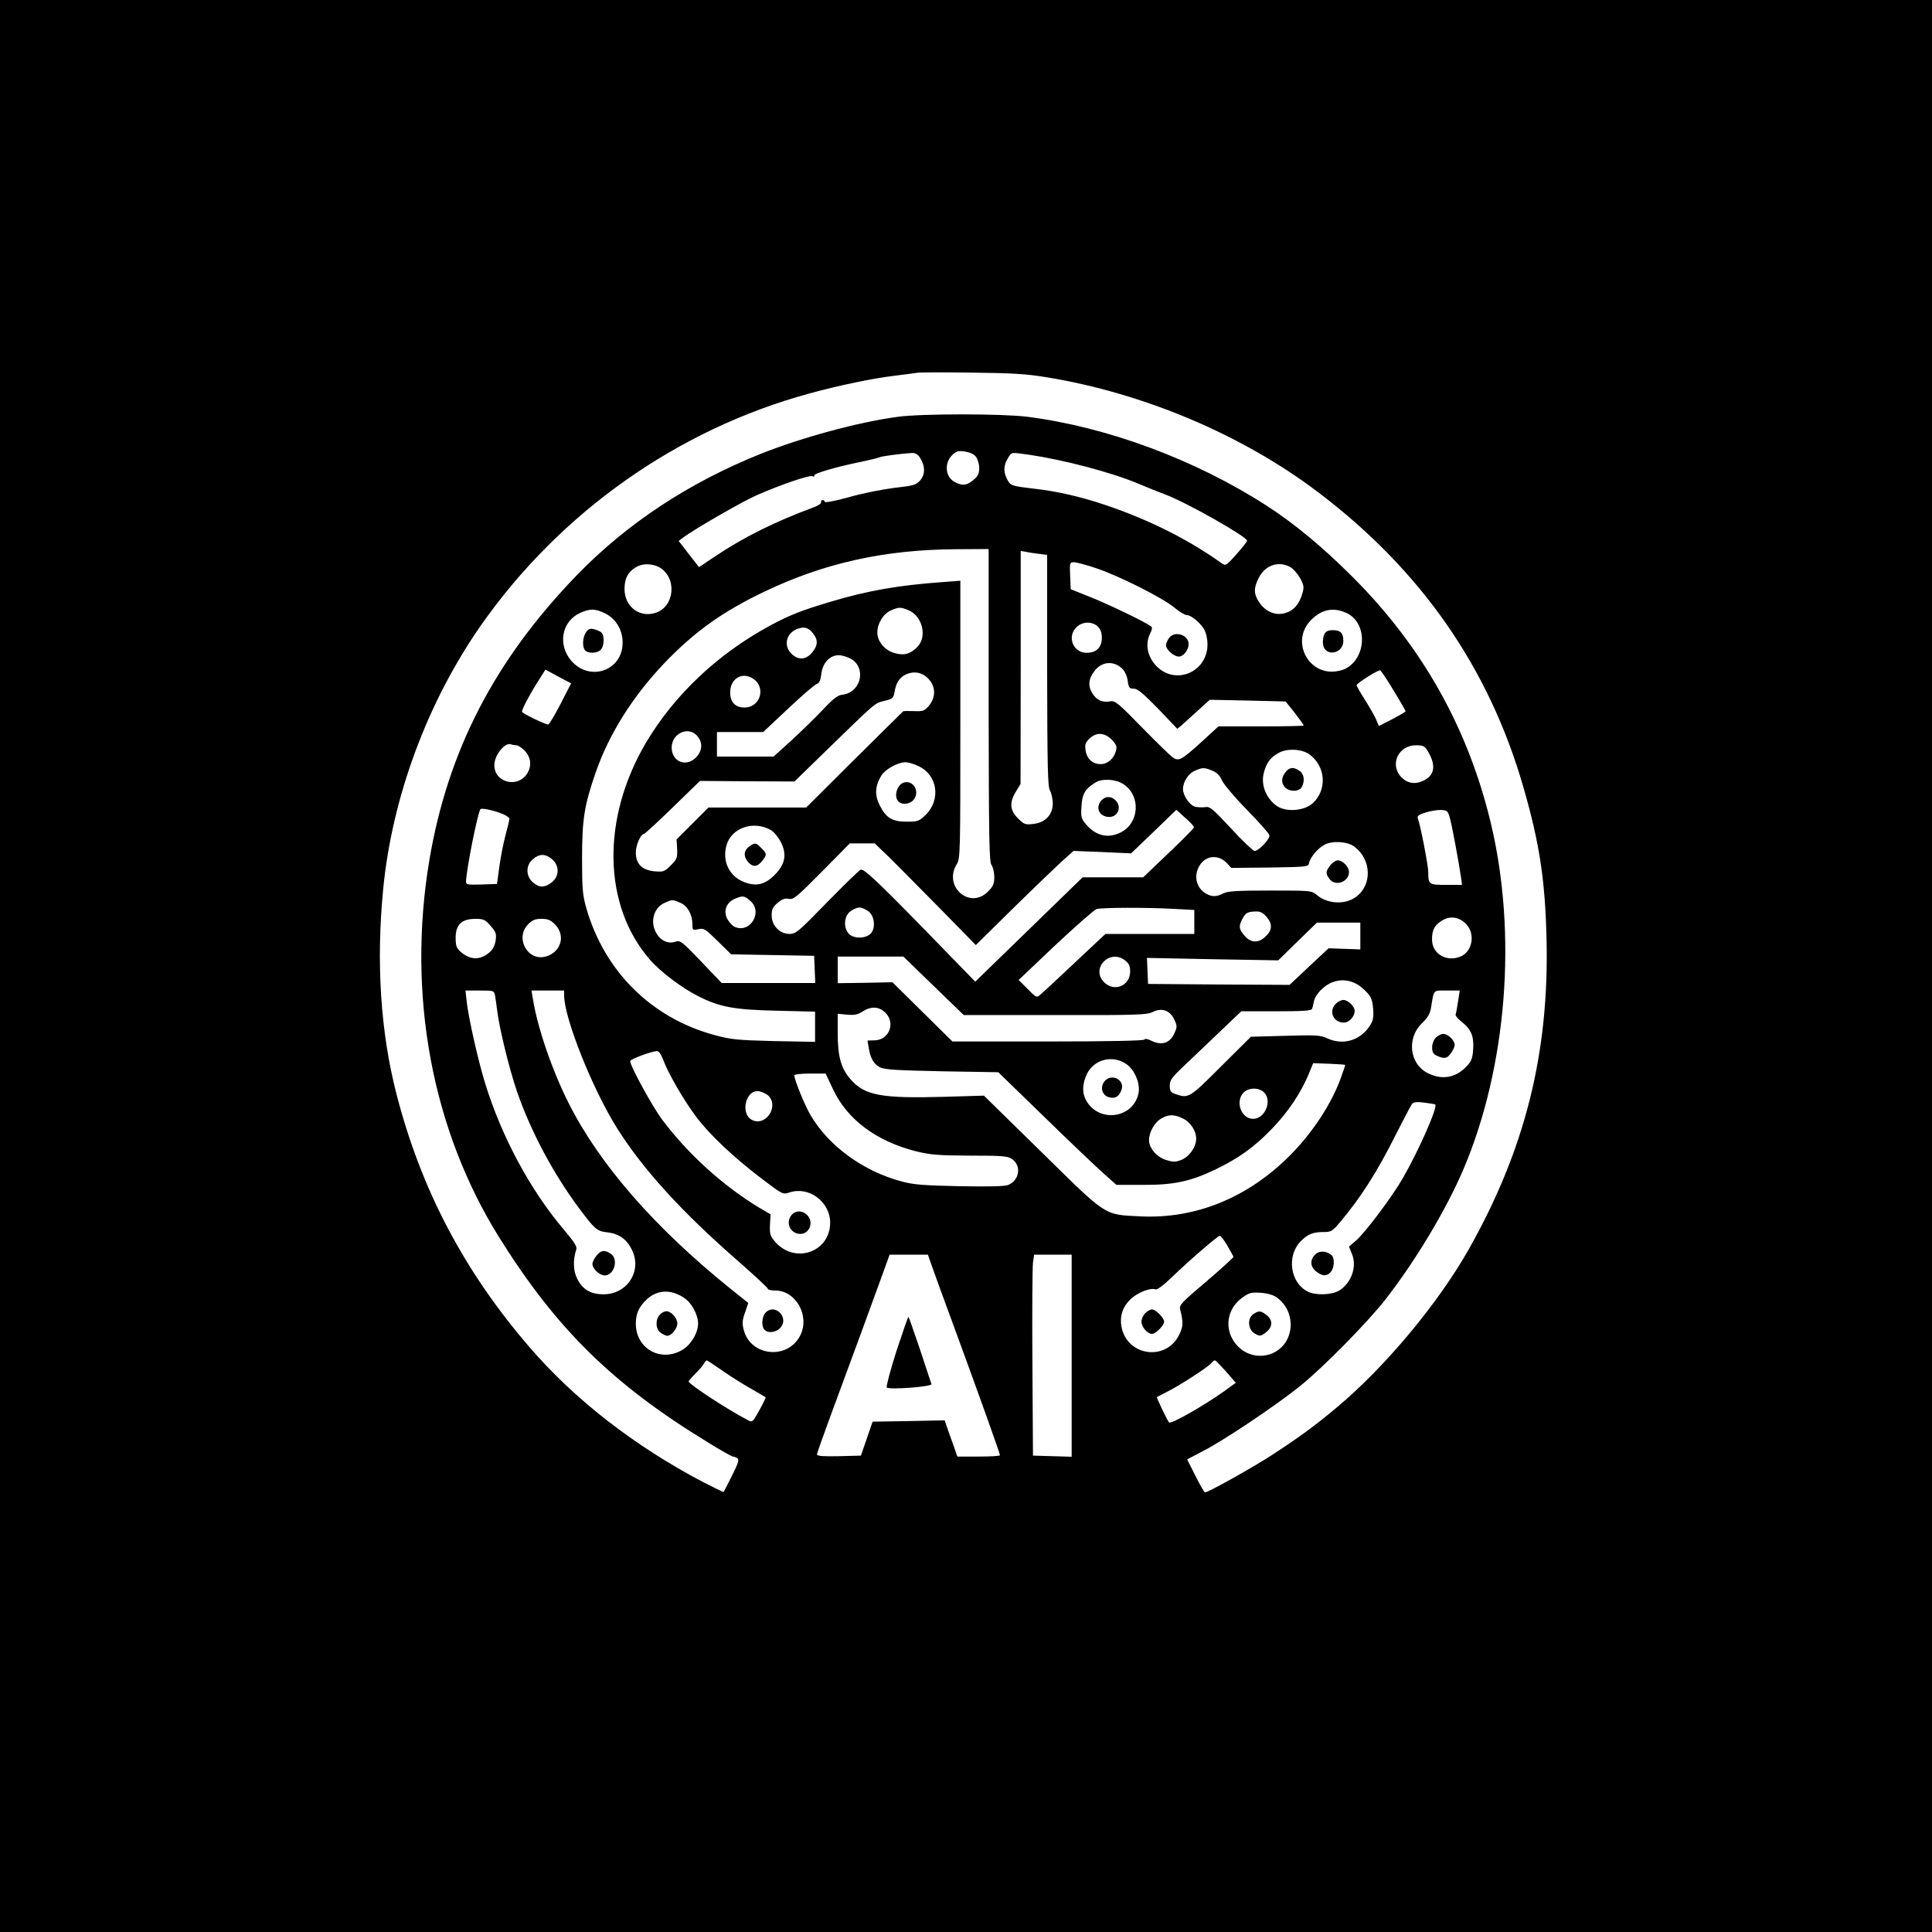<?xml version="1.0" standalone="no"?>
<!DOCTYPE svg PUBLIC "-//W3C//DTD SVG 20010904//EN"
 "http://www.w3.org/TR/2001/REC-SVG-20010904/DTD/svg10.dtd">
<svg version="1.0" xmlns="http://www.w3.org/2000/svg"
 width="1024pt" height="1024pt" viewBox="0 0 1024 1024"
 preserveAspectRatio="xMidYMid meet">

<g transform="translate(0,1024) scale(0.1,-0.1)"
fill="#000000" stroke="none">
<path d="M0 5120 l0 -5120 5120 0 5120 0 0 5120 0 5120 -5120 0 -5120 0 0
-5120z m5544 3121 c517 -84 1039 -305 1440 -608 548 -414 909 -933 1091 -1568
85 -294 115 -493 122 -805 14 -602 -114 -1113 -412 -1641 -162 -287 -445 -626
-700 -839 -111 -93 -196 -156 -345 -253 -102 -66 -336 -197 -353 -197 -4 0
-27 39 -51 88 l-44 87 86 45 c116 60 382 239 512 343 123 99 356 336 452 458
161 207 321 474 413 688 232 544 288 1250 146 1841 -120 500 -362 932 -731
1301 -159 159 -309 284 -460 381 -378 243 -842 415 -1265 469 -132 17 -561 17
-685 0 -210 -28 -508 -109 -727 -196 -386 -155 -712 -371 -979 -647 -433 -449
-680 -927 -778 -1505 -120 -714 13 -1432 372 -2005 303 -484 602 -777 1106
-1084 66 -41 125 -74 130 -74 6 0 17 -4 24 -9 11 -6 5 -26 -28 -92 -23 -46
-43 -85 -45 -87 -1 -1 -51 23 -111 54 -361 190 -677 435 -916 712 -348 403
-577 839 -707 1345 -84 327 -108 695 -70 1085 47 486 234 990 517 1396 420
600 1041 1039 1740 1230 157 43 338 81 457 95 50 6 101 13 115 15 14 3 144 3
290 1 211 -2 291 -7 394 -24z m-372 -421 c10 -13 18 -39 18 -60 0 -30 -6 -44
-31 -64 -35 -30 -58 -32 -98 -11 -50 25 -58 99 -15 142 22 22 32 25 67 20 26
-4 49 -14 59 -27z m-297 -4 c29 -44 30 -89 3 -121 -23 -26 -34 -29 -139 -41
-63 -8 -170 -29 -239 -49 -71 -20 -126 -30 -128 -25 -5 14 -23 12 -20 -2 2 -6
-15 -18 -37 -26 -208 -77 -371 -158 -525 -261 l-85 -57 -54 69 -54 70 23 17
c59 45 313 191 390 225 128 56 279 108 296 101 8 -3 13 -2 10 3 -7 10 106 44
237 71 54 11 103 23 108 26 10 6 118 20 171 23 19 1 32 -7 43 -23z m578 14
c184 -27 432 -92 577 -152 52 -22 119 -49 149 -60 115 -44 431 -223 431 -244
0 -4 -25 -36 -56 -71 -54 -61 -57 -63 -78 -49 -178 127 -385 231 -616 309
-130 44 -256 73 -380 87 -125 15 -125 15 -145 56 -18 38 -15 72 11 112 17 26
13 25 107 12z m-213 -1327 c1 -712 3 -831 15 -847 8 -11 15 -40 15 -64 0 -37
-6 -50 -34 -78 -96 -96 -237 27 -166 144 20 32 20 51 20 768 l0 736 -92 -7
c-238 -17 -402 -46 -598 -105 -157 -47 -214 -70 -317 -125 -278 -150 -508
-367 -659 -621 -238 -403 -229 -865 22 -1152 55 -63 169 -149 253 -191 115
-59 193 -73 419 -78 l202 -5 0 -80 0 -80 -217 4 c-196 5 -228 8 -316 32 -333
90 -582 336 -679 671 -20 71 -23 101 -23 265 0 207 12 282 72 455 71 205 196
403 363 579 161 168 309 274 533 381 317 151 635 222 1015 224 l172 1 0 -827z
m263 802 l47 -6 0 -612 c1 -512 3 -616 15 -637 8 -14 14 -44 15 -67 0 -61 -39
-103 -103 -110 -43 -5 -49 -3 -82 30 -43 43 -46 84 -10 142 l24 40 1 618 0
617 23 -4 c12 -3 43 -8 70 -11z m305 -76 c121 -40 353 -157 416 -209 26 -22
56 -40 66 -40 24 0 77 -45 95 -81 8 -15 15 -49 15 -74 0 -148 -171 -220 -272
-114 -46 49 -59 113 -34 167 14 28 15 37 4 44 -39 27 -227 117 -318 153 l-105
42 -3 71 c-3 69 -2 72 20 72 13 0 65 -14 116 -31z m-2317 6 c98 -51 88 -209
-16 -243 -86 -28 -165 33 -165 127 1 55 16 85 56 112 35 23 84 24 125 4z
m3350 -2 c15 -9 38 -36 51 -59 19 -37 21 -46 10 -82 -17 -57 -47 -90 -93 -102
-51 -14 -103 9 -136 59 -28 42 -29 73 -3 125 34 71 108 96 171 59z m-2026
-227 c75 -32 101 -142 46 -196 -36 -37 -72 -46 -121 -31 -52 15 -90 62 -90
109 0 48 32 100 73 117 41 18 50 18 92 1z m-1608 -17 c57 -28 93 -87 93 -155
0 -150 -176 -210 -274 -94 -71 85 -48 207 48 251 53 24 80 24 133 -2z m3930 2
c112 -52 108 -237 -7 -296 -16 -8 -47 -15 -70 -15 -136 0 -209 162 -120 264
58 65 122 81 197 47z m-1319 -71 c15 -15 22 -33 22 -60 0 -51 -29 -80 -81 -80
-71 0 -105 85 -54 135 30 31 82 33 113 5z m-1508 -38 c27 -34 25 -64 -6 -101
-33 -39 -74 -41 -109 -6 -43 42 -29 106 27 130 39 16 63 10 88 -23z m210 -140
c73 -55 37 -175 -56 -184 -24 -3 -48 -21 -105 -82 -41 -43 -116 -116 -166
-162 l-93 -84 -150 0 -150 0 0 65 0 65 123 0 122 0 132 124 c73 69 141 127
152 131 13 4 20 18 24 52 7 65 53 108 106 99 19 -3 47 -14 61 -24z m1428 -46
c14 -14 26 -40 29 -64 5 -37 9 -42 32 -42 20 0 49 -24 129 -106 l102 -107 23
19 c12 11 51 46 86 78 l63 57 201 -4 201 -5 48 -60 c26 -34 48 -64 48 -67 0
-3 -102 -5 -226 -5 l-226 0 -86 -79 c-108 -98 -124 -107 -154 -87 -13 8 -86
80 -164 159 -124 128 -144 144 -167 140 -43 -8 -74 5 -97 42 -25 40 -21 78 12
120 39 50 101 54 146 11z m-2977 -187 c-31 -60 -60 -109 -66 -109 -14 0 -132
56 -138 67 -5 7 44 100 100 186 l24 38 68 -37 68 -36 -56 -109z m4416 70 c35
-57 63 -106 63 -109 0 -3 -32 -21 -71 -42 l-71 -36 -14 34 c-8 19 -35 66 -59
104 -25 39 -45 74 -45 78 1 11 114 82 125 79 5 -2 38 -50 72 -108z m-2464 61
c37 -41 37 -96 1 -140 -24 -28 -31 -31 -80 -29 -30 1 -56 1 -58 -2 -3 -2 -119
-118 -259 -256 l-254 -253 -259 0 -259 0 -85 -85 -84 -84 3 -51 c2 -47 -1 -54
-34 -87 -33 -33 -38 -35 -87 -31 -66 7 -98 39 -98 100 0 39 26 98 43 98 4 0
73 63 152 140 l145 141 251 -2 250 -1 157 153 c282 274 266 261 319 274 44 11
49 15 54 46 8 51 27 79 62 95 44 19 87 10 120 -26z m-940 8 c80 -42 52 -158
-38 -158 -48 0 -75 29 -75 80 0 69 57 108 113 78z m-289 -307 c30 -33 30 -74
1 -109 -52 -62 -135 -33 -135 46 0 74 87 115 134 63z m2198 -21 c24 -25 29
-36 23 -58 -10 -42 -44 -72 -81 -72 -43 0 -73 27 -80 72 -5 30 -2 41 19 62 36
36 80 35 119 -4z m-3155 -30 c8 0 28 -13 44 -29 31 -32 38 -75 17 -114 -46
-87 -178 -59 -178 38 0 52 56 122 88 110 8 -3 20 -5 29 -5z m4831 -32 c43 -72
37 -124 -18 -153 -46 -24 -87 -19 -121 14 -66 66 -19 171 76 171 38 0 46 -4
63 -32z m-628 -16 c87 -64 95 -188 18 -259 -47 -43 -148 -49 -196 -11 -55 43
-80 112 -63 174 14 53 35 80 79 104 45 25 123 20 162 -8z m-2073 -62 c102 -46
122 -179 38 -260 -34 -33 -41 -35 -100 -35 -77 0 -109 20 -143 88 -27 53 -24
101 9 156 21 34 87 71 129 71 14 0 44 -9 67 -20z m1559 -25 c24 -10 39 -25 50
-50 8 -20 67 -90 132 -156 64 -66 119 -127 120 -136 5 -18 -56 -83 -78 -83 -8
0 -65 53 -125 119 -98 105 -113 118 -137 113 -15 -2 -39 -1 -53 2 -29 7 -65
59 -65 94 0 38 29 83 63 97 41 18 50 18 93 0z m-472 -71 c94 -61 85 -207 -14
-256 -67 -34 -133 -18 -185 44 -24 29 -27 38 -23 94 4 67 18 91 73 126 36 23
109 19 149 -8z m-3288 -159 c19 -8 34 -19 34 -24 0 -6 -9 -44 -20 -85 -11 -40
-26 -116 -33 -167 l-13 -94 -82 -3 c-71 -2 -82 -1 -82 14 0 56 60 359 76 385
5 8 74 -6 120 -26z m3662 -70 c0 -5 -61 -67 -135 -137 l-134 -128 -160 0 -161
0 -285 -277 -284 -276 -145 149 c-364 375 -446 454 -463 444 -10 -5 -90 -83
-179 -174 -150 -154 -164 -166 -197 -166 -52 0 -95 44 -95 98 0 33 6 45 32 67
23 20 39 25 59 21 25 -5 42 10 175 144 l148 150 66 0 66 0 75 -72 c41 -40 161
-162 268 -270 l193 -197 201 198 c111 109 228 221 260 250 l57 51 153 -6 152
-7 120 115 120 116 46 -42 c26 -22 47 -45 47 -51z m1359 40 c12 -47 45 -227
57 -307 l5 -38 -84 0 c-92 0 -95 2 -95 68 0 36 -42 250 -55 284 -5 13 3 20 42
32 26 8 63 14 82 13 33 -2 36 -5 48 -52z m-3602 -54 c16 -9 40 -38 53 -63 34
-66 24 -118 -32 -175 -52 -52 -98 -63 -162 -38 -78 30 -117 109 -94 193 25 94
142 135 235 83z m3093 -88 c91 -68 96 -202 10 -266 -57 -43 -150 -39 -207 8
-29 25 -30 25 -249 25 -175 0 -225 -3 -248 -15 -35 -18 -58 -19 -87 -4 -55 28
-73 94 -40 150 33 56 101 62 146 14 l23 -25 204 2 c196 3 205 4 208 23 6 31
47 80 84 99 42 21 120 16 156 -11z m-4252 -67 c40 -34 39 -90 -1 -122 -38 -30
-67 -30 -100 -1 -39 33 -39 91 -1 123 35 30 67 30 102 0z m1050 -220 c72 -61
-4 -180 -87 -136 -10 6 -26 24 -35 41 -21 41 -4 86 40 105 43 18 51 17 82 -10z
m-370 -11 c38 -16 64 -62 64 -115 0 -30 1 -31 31 -25 29 7 37 2 103 -63 l71
-70 220 -4 220 -4 3 -72 3 -72 -248 0 -248 0 -109 114 c-102 107 -111 113
-136 105 -37 -13 -76 3 -100 43 -37 61 -16 137 43 163 40 18 41 18 83 0z m998
-46 c35 -28 38 -100 4 -123 -31 -22 -84 -20 -108 4 -31 31 -27 93 6 119 15 12
37 21 49 21 12 0 34 -9 49 -21z m1614 14 l112 -6 0 -64 0 -63 -236 0 -235 0
-162 -152 c-89 -84 -172 -161 -183 -170 -19 -17 -22 -16 -67 30 l-48 48 195
185 c108 101 206 187 218 191 31 8 267 9 406 1z m497 -45 c31 -37 28 -71 -11
-105 -36 -33 -77 -30 -108 8 -30 35 -32 49 -11 89 17 32 27 38 72 39 23 1 38
-7 58 -31z m1058 -38 c45 -50 32 -136 -24 -166 -75 -38 -159 7 -159 86 0 52
13 76 53 101 44 27 93 19 130 -21z m-5173 -7 c28 -32 32 -41 27 -77 -4 -27
-15 -49 -32 -63 -49 -43 -102 -42 -152 1 -24 21 -28 32 -28 76 0 69 32 100
105 100 43 0 51 -4 80 -37z m341 8 c59 -59 33 -148 -49 -171 -96 -26 -164 99
-93 171 23 23 38 29 71 29 33 0 48 -6 71 -29z m4269 -62 l0 -71 -84 3 -84 3
-104 -97 -103 -97 -375 2 -375 3 -3 69 -3 69 348 -7 348 -6 102 100 103 100
115 0 115 0 0 -71z m-2262 -264 l160 -155 484 0 c430 -1 487 1 517 16 48 24
91 10 114 -38 16 -33 17 -40 3 -71 -23 -56 -69 -71 -126 -42 -18 9 -31 11 -35
5 -4 -6 -187 -10 -512 -10 l-505 0 -159 157 -159 157 -145 -3 -145 -2 0 70 0
71 174 0 174 0 160 -155z m1016 134 c20 -16 26 -29 26 -58 0 -76 -85 -111
-138 -57 -73 73 30 180 112 115z m1226 -124 c14 -7 38 -27 54 -44 24 -25 30
-42 34 -88 3 -49 0 -64 -20 -93 -52 -77 -143 -102 -226 -62 -33 15 -58 17
-219 12 l-183 -5 -158 -157 c-167 -167 -172 -171 -241 -147 -26 9 -31 16 -31
45 0 29 11 44 82 111 45 43 131 124 190 181 l107 102 186 0 c140 0 187 3 189
13 3 6 7 24 10 40 9 39 55 86 101 102 42 15 83 12 125 -10z m-4566 -62 c2 -16
8 -50 11 -78 12 -99 65 -312 105 -430 73 -211 192 -435 330 -620 84 -112 94
-121 152 -127 59 -7 101 -37 128 -94 54 -111 -26 -234 -151 -234 -68 0 -111
25 -139 81 -22 41 -24 101 -6 155 6 16 -8 38 -64 105 -178 209 -330 491 -418
775 -37 119 -88 345 -98 432 l-7 62 76 0 c74 0 75 0 81 -27z m366 1 c0 -121
153 -503 284 -709 138 -218 346 -445 644 -704 83 -73 152 -137 152 -142 0 -5
17 -9 39 -9 110 0 185 -135 132 -239 -67 -130 -263 -110 -299 30 -9 35 -8 52
7 93 l17 50 -96 77 c-400 322 -694 659 -857 984 -87 173 -165 400 -189 553
l-7 42 87 0 86 0 0 -26z m4738 -31 c-5 -32 -10 -63 -13 -70 -2 -6 12 -23 31
-38 51 -39 67 -77 62 -147 -3 -47 -10 -64 -34 -89 -56 -60 -126 -74 -200 -40
-104 47 -122 189 -34 271 26 25 39 47 44 75 17 104 10 95 85 95 l68 0 -9 -57z
m-3036 -60 c56 -54 21 -145 -56 -147 l-38 -1 6 -37 c9 -57 27 -88 60 -105 24
-12 86 -16 328 -21 l299 -5 238 -231 c130 -127 271 -261 313 -299 l75 -67 139
0 c164 -1 252 18 383 80 126 61 208 119 303 218 86 89 157 195 197 296 l21 51
85 -3 c47 -2 85 -5 85 -6 0 -2 -8 -27 -19 -57 -48 -141 -152 -301 -274 -423
-224 -225 -501 -337 -792 -323 -196 10 -173 -5 -523 339 l-307 301 -200 -6
c-345 -10 -433 6 -509 95 -49 57 -66 120 -66 243 l0 102 50 -5 c39 -3 56 0 82
17 46 29 86 27 120 -6z m-1177 -250 c25 -69 108 -213 174 -301 70 -94 199
-216 348 -329 112 -85 112 -85 148 -73 103 34 215 -50 215 -161 -1 -158 -191
-221 -294 -98 -24 28 -27 40 -25 87 l3 56 -65 38 c-190 116 -373 282 -509 463
-53 71 -170 285 -170 311 0 10 110 51 141 53 11 1 22 -16 34 -46z m2458 -25
c41 -30 70 -99 62 -148 -23 -134 -203 -165 -275 -48 -26 43 -25 91 1 146 39
79 138 103 212 50z m-1559 -129 c75 -162 231 -278 441 -331 78 -19 117 -22
285 -23 168 0 200 -2 222 -17 54 -35 42 -115 -20 -139 -17 -7 -109 -9 -257 -6
-190 4 -243 8 -306 25 -205 55 -387 188 -484 353 -30 52 -85 186 -85 210 0 5
37 9 83 9 l83 0 38 -81z m2286 -19 c44 -44 5 -140 -58 -140 -63 0 -96 90 -52
138 27 29 83 29 110 2z m-2629 -16 c58 -52 -6 -160 -78 -133 -75 27 -42 173
35 154 15 -4 34 -13 43 -21z m3536 -48 c14 -14 -84 -237 -172 -391 -57 -99
-204 -295 -251 -333 l-34 -29 15 -38 c29 -67 -2 -155 -67 -195 -40 -24 -126
-27 -168 -5 -92 47 -111 189 -37 265 38 39 65 50 122 50 40 0 47 4 88 53 110
131 195 263 298 469 40 79 77 149 83 157 8 10 25 12 65 7 30 -4 56 -8 58 -10z
m-1340 -73 c42 -19 73 -66 73 -108 0 -44 -35 -94 -77 -112 -33 -13 -43 -13
-83 -1 -49 15 -90 63 -90 105 0 41 28 92 62 113 40 24 69 25 115 3z m238 -675
c17 -29 31 -56 33 -59 1 -3 -63 -62 -143 -130 -132 -112 -146 -126 -140 -149
17 -68 17 -90 -5 -134 -69 -143 -277 -114 -306 42 -10 55 5 103 45 143 36 37
109 66 136 55 8 -3 42 22 77 56 95 92 252 228 263 228 6 0 24 -24 40 -52z
m-1567 -105 c11 -32 67 -186 125 -343 131 -357 237 -654 237 -663 0 -4 -51 -7
-113 -7 l-113 0 -13 38 c-7 20 -22 63 -34 95 l-20 59 -191 -4 -191 -3 -31 -90
-31 -90 -117 -3 c-81 -2 -116 1 -116 9 0 6 34 102 75 213 118 318 229 622 271
738 l39 108 102 0 101 0 20 -57z m742 -478 l0 -536 -102 3 -103 3 -3 490 c-2
270 0 509 3 533 l6 42 100 0 99 0 0 -535z m-2057 308 c42 -26 76 -89 77 -137
0 -51 -38 -114 -84 -141 -114 -67 -246 7 -246 139 0 54 16 89 57 128 55 52
127 56 196 11z m3145 0 c69 -51 92 -142 56 -219 -45 -95 -172 -120 -252 -50
-86 75 -81 201 12 268 37 27 47 29 99 26 37 -3 67 -12 85 -25z m-2940 -387
c42 -30 111 -73 152 -96 41 -24 77 -44 78 -46 2 -1 -13 -32 -33 -68 -36 -65
-37 -66 -63 -52 -109 57 -312 190 -312 204 0 4 17 23 36 42 20 19 40 43 45 53
5 9 12 17 15 17 2 0 39 -24 82 -54z m2670 -5 l52 -60 -62 -45 c-113 -80 -282
-176 -292 -165 -9 10 -67 131 -64 134 2 1 27 15 57 30 64 32 214 129 231 150
7 8 15 15 19 15 4 0 30 -27 59 -59z"/>
<path d="M6196 6858 c-9 -12 -16 -30 -16 -38 0 -23 42 -60 68 -60 24 0 52 35
52 66 0 50 -75 73 -104 32z"/>
<path d="M3106 6889 c-19 -28 -21 -80 -4 -97 17 -17 64 -15 82 4 19 19 21 77
3 92 -6 6 -24 13 -38 17 -21 5 -30 2 -43 -16z"/>
<path d="M7020 6880 c-6 -12 -10 -35 -8 -53 7 -70 108 -55 108 16 0 42 -15 57
-57 57 -22 0 -36 -6 -43 -20z"/>
<path d="M6818 6153 c-25 -30 -29 -54 -13 -79 20 -31 79 -34 95 -5 17 32 12
69 -12 85 -29 21 -51 20 -70 -1z"/>
<path d="M4790 6092 c-36 -11 -54 -74 -28 -100 21 -21 66 -14 84 14 29 44 -8
101 -56 86z"/>
<path d="M5841 6001 c-39 -39 -16 -91 39 -91 43 0 65 48 38 82 -22 28 -55 31
-77 9z"/>
<path d="M3973 5755 c-30 -21 -34 -51 -11 -80 25 -32 51 -32 77 1 27 34 26 40
-4 69 -28 29 -33 30 -62 10z"/>
<path d="M7051 5654 c-25 -32 -26 -43 -5 -72 30 -43 104 -17 104 36 0 27 -33
62 -59 62 -11 0 -29 -12 -40 -26z"/>
<path d="M7080 4920 c-39 -39 -14 -100 43 -100 28 0 57 32 57 62 0 24 -35 58
-60 58 -11 0 -29 -9 -40 -20z"/>
<path d="M3161 3584 c-12 -15 -21 -34 -21 -43 0 -26 38 -61 65 -61 50 0 75 85
33 114 -32 23 -54 20 -77 -10z"/>
<path d="M4057 3282 c-20 -22 -22 -73 -5 -90 21 -21 65 -14 87 14 43 55 -35
128 -82 76z"/>
<path d="M7610 4740 c-22 -22 -27 -72 -7 -88 6 -6 24 -13 38 -17 21 -5 31 -1
48 21 11 15 21 35 21 45 0 25 -35 59 -60 59 -11 0 -29 -9 -40 -20z"/>
<path d="M4197 3802 c-36 -40 -9 -102 45 -102 48 0 72 61 38 98 -25 27 -61 28
-83 4z"/>
<path d="M5856 4511 c-26 -29 -17 -73 17 -85 34 -12 58 0 71 37 19 52 -50 90
-88 48z"/>
<path d="M6971 3591 c-29 -29 -27 -65 5 -90 33 -26 56 -27 77 -3 20 22 22 75
4 90 -27 23 -65 24 -86 3z"/>
<path d="M6070 3280 c-11 -11 -20 -31 -20 -45 0 -28 32 -65 55 -65 21 0 65 45
65 65 0 20 -44 65 -65 65 -8 0 -24 -9 -35 -20z"/>
<path d="M4751 3078 c-32 -101 -55 -187 -51 -192 12 -13 242 4 237 18 -2 6
-30 89 -61 184 -32 94 -59 172 -61 172 -3 0 -31 -82 -64 -182z"/>
<path d="M3497 3272 c-25 -27 -22 -78 5 -96 12 -9 28 -16 35 -16 22 0 53 39
53 65 0 29 -32 65 -58 65 -11 0 -26 -8 -35 -18z"/>
<path d="M6642 3274 c-33 -23 -27 -83 10 -103 25 -14 29 -14 55 5 39 29 41 66
7 93 -32 25 -42 26 -72 5z"/>
</g>
</svg>
